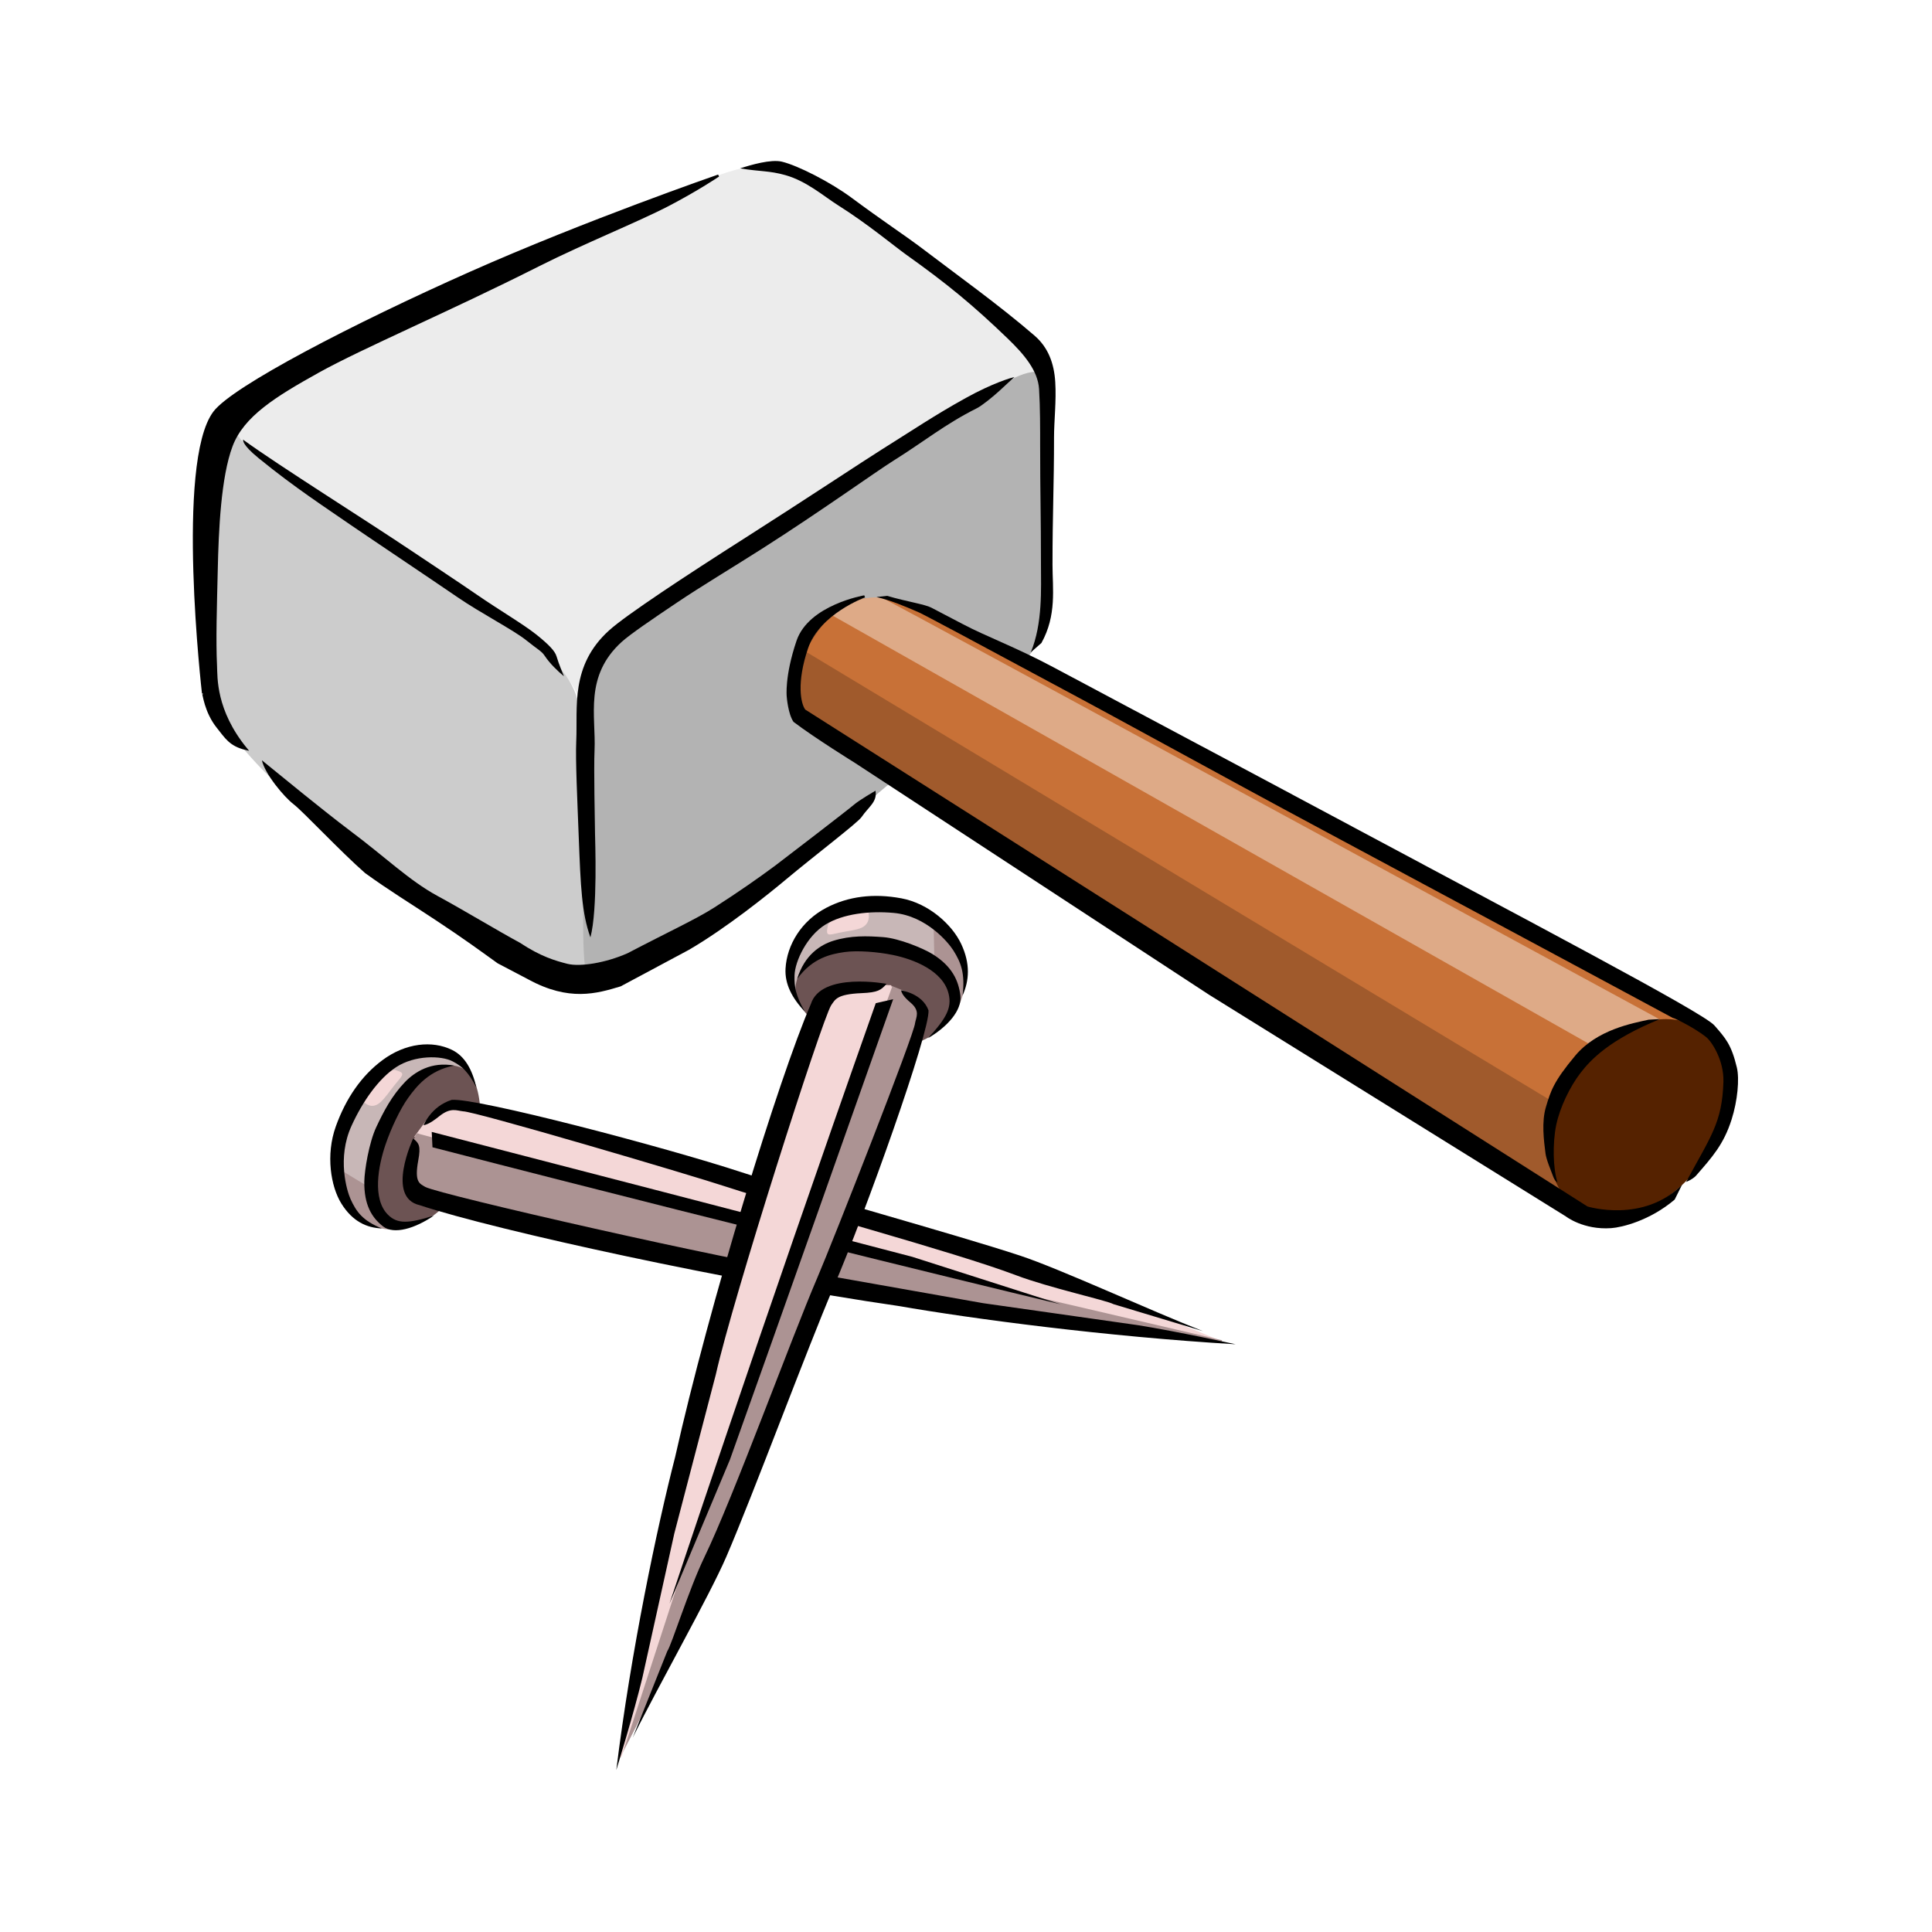 <svg:svg xmlns:dc="http://purl.org/dc/elements/1.1/" xmlns:ns1="http://sodipodi.sourceforge.net/DTD/sodipodi-0.dtd" xmlns:ns2="http://www.inkscape.org/namespaces/inkscape" xmlns:ns4="http://creativecommons.org/ns#" xmlns:rdf="http://www.w3.org/1999/02/22-rdf-syntax-ns#" xmlns:svg="http://www.w3.org/2000/svg" height="520.759" id="svg2" version="1.0" viewBox="-51.974 -43.396 520.759 520.759" width="520.759" ns1:docbase="D:\Mark's Data\Personal\Church" ns1:docname="Hammer_and_Nails.svg" ns1:version="0.32" ns2:output_extension="org.inkscape.output.svg.inkscape" ns2:version="0.46">
  <svg:defs id="defs4">
    <svg:filter height="1.248" id="filter9659" width="1.165" x="-.082" y="-.124" ns2:collect="always">
      <svg:feGaussianBlur id="feGaussianBlur9661" stdDeviation="0.711" ns2:collect="always" />
    </svg:filter>
    <svg:filter id="filter10640" ns2:collect="always">
      <svg:feGaussianBlur id="feGaussianBlur10642" stdDeviation="0.271" ns2:collect="always" />
    </svg:filter>
    <svg:filter id="filter12627" ns2:collect="always">
      <svg:feGaussianBlur id="feGaussianBlur12629" stdDeviation="1.918" ns2:collect="always" />
    </svg:filter>
    <svg:filter id="filter12643" ns2:collect="always">
      <svg:feGaussianBlur id="feGaussianBlur12645" stdDeviation="2.617" ns2:collect="always" />
    </svg:filter>
  </svg:defs>
  <ns1:namedview bordercolor="#666666" borderopacity="1.0" gridtolerance="10000" guidetolerance="10" id="base" objecttolerance="10" pagecolor="#ffffff" showgrid="false" ns2:current-layer="layer1" ns2:cx="329.98495" ns2:cy="212.18528" ns2:document-units="px" ns2:pageopacity="0.0" ns2:pageshadow="2" ns2:window-height="708" ns2:window-width="1024" ns2:window-x="0" ns2:window-y="26" ns2:zoom="0.91510101" />
  <svg:g id="layer1" transform="translate(-177.46 -87.994)" ns2:groupmode="layer" ns2:label="Layer 1">
    <svg:g id="g2256">
      <svg:g id="g12660" transform="translate(55.732 29.505)">
        <svg:path d="m130 129.64s-3.01-2.68 17-13.48c17.42-9.4 36.06-17.65 51.63-24.886 17.32-10.305 42.66-19.678 59.53-26.64 14.69-6.063 21.38-5.152 21.38-5.152s55.46 37.704 71.55 54.758c-18.21 7.17-12.39 3.14-42.89 23.43-15.25 10.14-47.1 31.29-60.11 39.4-17.62 10.97-20.34 21.65-21.61 27.12-2.55-7.26-8.17-12.33-22.1-22.34-9.87-7.1-20.82-13.12-26.8-17.34-11.95-8.44-22.14-16.01-30.04-22.15l-17.54-12.72z" id="rect2203" style="fill-rule:evenodd;stroke:#ececec;stroke-width:.595;fill:#ececec" ns1:nodetypes="cscsccsscsscc" />
        <svg:path d="m130.63 210.9c-5.94-8.76-6.03-26.86-7.12-40.67 1.97-23.46-1.12-29.58 6.9-41.99 5.93 11.48 36.73 30.37 36.73 30.37s17.93 11.66 30.26 19.75c12.31 8.08 30.84 16.08 28.5 35.07 0.73 9.55 0.86 17.92 1.75 31.29 0.88 13.38 1.65 30.45-2.47 35.49-16.38-4.24-20.34-9.93-34.24-18.92-17.42-11.28-23.72-16.97-37.13-27.67-9.43-7.54-12.12-9.38-23.18-22.72z" id="path2215" style="fill-rule:evenodd;stroke:#cccccc;stroke-width:.595;fill:#cccccc" ns1:nodetypes="ccccscscssc" />
        <svg:path d="m124.49 202s-7.19-62.17 3.01-75.77c5.1-6.8 37.88-23.76 69.1-37.633 31.22-13.869 66.81-26.17 66.81-26.17s-5.37 3.657-13.43 7.873c-8.06 4.217-23.06 10.238-35.16 16.346-24.21 12.214-47.53 22.084-59.31 28.644-11.59 6.46-20.28 11.8-23.36 20.02-3.13 8.34-3.76 22.66-4 33.52-0.23 9.9-0.53 18.76-0.19 25.75 0.14 3.02-0.36 12.01 8.15 22.4-4.35-1.01-5.5-3.19-7.59-5.77-3.47-4.27-3.82-9.21-4.03-9.21z" id="path2164" style="fill-rule:evenodd;stroke:#000000;stroke-width:.595px;fill:#000000" ns1:nodetypes="csscsssssscsc" />
        <svg:path d="m135.27 133.6s-0.48 1.18 4.17 4.97c9.8 8 18.52 13.65 24.56 17.83 2.51 1.75 23.17 15.61 29.14 19.71 5.97 4.11 14.95 8.77 18.35 11.48 3.39 2.71 4.24 3 5.06 4.24 1.42 2.14 3.52 4.14 5.21 5.55 0 0-1.41-3.34-2.01-5.41-0.42-1.4-2.05-3.13-5.48-5.87-3.44-2.74-9.99-6.59-15.96-10.7s-11.24-7.53-16.01-10.75c-13.93-9.39-36.89-23.7-47.03-31.05z" id="path2166" style="fill-rule:evenodd;fill:#000000" ns1:nodetypes="cssssscssssc" />
        <svg:path d="m227.65 208.6s-3.01-18.03 17-28.83c17.42-9.4 30.36-22.91 45.93-30.15 17.32-10.3 23.31-14.55 38.92-24.01 8.55-5.18 15.2-10.59 20.5-9.97 5.23 2.92 1.17 33.51 2.63 57-1.6 9.9-0.04 14.93-12.12 25.57-13.74 12.1-12.89 13.31-25.91 23.61-16.27 12.88-20.27 18.57-34.5 28.46-16.57 11.52-38.27 24.42-51.79 28.27-1.86-6.25-0.66-23.47-1.09-50.22l0.43-19.73z" id="path2213" style="fill-rule:evenodd;stroke:#b3b3b3;stroke-width:.595;fill:#b3b3b3" ns1:nodetypes="cscsccsssccc" />
        <svg:path d="m343.18 116.71c-0.96 0.24-5.75 1.59-13.09 5.65-8.38 4.63-14.52 8.8-22.68 13.9-4.96 3.11-20.47 13.41-36.65 23.72-8.09 5.15-16.16 10.38-22.77 14.83-6.62 4.46-11.77 8.12-14.09 10.23-10.47 9.5-8.41 20.69-8.82 29.77-0.24 5.13 0.3 16.07 0.67 25.9 0.51 13.25 0.79 20.49 3.15 27.05 1.99-7.49 1.25-26.33 1.24-27.95-0.03-3.23-0.36-17.38-0.13-22.46 0.42-9.23-2.87-19.99 7.33-29.25 2.25-2.04 8.3-6.16 14.91-10.6 6.61-4.45 14.67-9.25 22.75-14.4 16.18-10.31 30.71-20.79 35.68-23.9 8.18-5.12 13.85-9.8 22.36-14.06 1.46-0.73 4.5-3.23 6.14-4.74l4-3.69z" id="path2168" style="fill-rule:evenodd;fill:#000000" ns1:nodetypes="cssssssscssssssssc" />
        <svg:path d="m269.25 60.479c5.48 0.903 7.82 0.584 12.22 1.827 5.76 1.63 10.38 5.73 14.27 8.179 7.77 4.899 15.46 11.253 18.19 13.192 11.18 7.96 18.12 13.687 27.39 22.613 4.49 4.32 8.2 8.7 8.51 13.69s0.29 10.77 0.29 15.24c0 12.85 0.22 18.29 0.22 32.14 0 6.3 0.5 15.75-2.74 23.56l2.86-2.51c4.17-7.49 2.99-14.69 2.99-21.05 0-13.83 0.41-21.48 0.41-34.34 0-4.42 0.65-9.9 0.33-14.96-0.31-5.07-1.93-9.34-5.56-12.48-9.54-8.25-20.8-16.279-31.33-24.29-2.58-1.969-10.55-7.334-17.93-12.831-5.64-4.199-14.46-8.721-18.85-9.788-2.95-0.718-8.36 0.861-11.27 1.808z" id="path2170" style="fill-rule:evenodd;fill:#000000" ns1:nodetypes="csssssssccsssssssc" />
        <svg:path d="m299.93 232c-1.43 1.25-18.91 14.68-21.14 16.35-4.48 3.34-10.17 7.31-16.49 11.35-4.87 3.12-12.7 6.73-23.37 12.32-5.93 2.64-12.85 3.72-16.22 2.87-3.27-0.83-7.18-1.95-12.81-5.68-6.44-3.49-14.8-8.59-22.32-12.68-7.52-4.1-14.07-10.49-23.26-17.36-3.59-2.68-10.35-8.09-12.9-10.15l-11.08-9c0.83 3.71 5.92 9.83 8.56 11.86 2.64 2.04 12.51 12.63 19.28 18.56 6.47 4.68 11.96 8 19.1 12.73 7.52 4.96 12.4 8.55 16.6 11.57l8.32 4.37c10.94 5.95 18.33 3.83 24.85 1.85l18.37-9.83c10.18-5.91 21.85-15.35 26.15-18.95 7.68-6.43 19.31-15.26 20.4-16.84 1.96-2.84 4.31-4.13 3.76-7.12 0 0-4.37 2.54-5.8 3.78z" id="path2176" style="fill-rule:evenodd;fill:#000000" ns1:nodetypes="csscscssscscsccccsscs" />
        <svg:path d="m318.29 180.29c4.25 2.14 208.62 112.47 208.62 112.47l-34.77 44.94s-151.67-94.99-205.7-129.42c-2.39-3.16-2.51-15.9 5.63-25.4 9.07-10.61 22.24-4.59 26.22-2.59z" id="rect2217" style="fill-rule:evenodd;stroke:#a05a2c;stroke-width:.595;fill:#a05a2c" ns1:nodetypes="cccczz" />
        <svg:path d="m287.08 190.82c9.84-17.49 17.84-15.85 30.96-10.8 4.25 2.14 210.71 113 210.71 113l-31.81 24.23" id="path2226" style="fill-rule:evenodd;filter:url(#filter12627);stroke:#c87137;stroke-width:.595;fill:#c87137" ns1:nodetypes="cczc" />
        <svg:path d="m293.38 180.57c3.63-2.68 10.58-4.79 14.25-3.97 4.25 2.13 210.74 114.27 210.74 114.27l-15.47 8.31" id="path2228" style="fill-rule:evenodd;filter:url(#filter12643);stroke:#deaa87;stroke-width:.595;fill:#deaa87" ns1:nodetypes="cczc" />
        <svg:path d="m774.15 416.73a59.294 39.846 0 1 1 -118.59 0 59.294 39.846 0 1 1 118.59 0z" id="path2224" style="fill-rule:evenodd;stroke:#552200;fill:#552200" transform="matrix(.337 -.346 .321 .418 136.68 389.64)" ns1:cx="714.85193" ns1:cy="416.72742" ns1:rx="59.294289" ns1:ry="39.84576" ns1:type="arc" />
        <svg:path d="m302.71 175.56s-14.98 2.56-18.26 12.26c-3.25 9.59-2.64 15.03-2.64 15.03s0.34 4.67 1.83 6.82c5.8 4.4 16.56 11.06 16.56 11.06l95.4 62.46 96.22 59.78s4.73 3.7 12.23 3.16c2.87-0.2 10.38-2 17.1-7.69l2-4.02c-10.46 10.48-25.38 5.9-25.5 5.87l-210.85-133.94c-1.21-1.64-2.37-7.26 0.75-16.48 3.15-9.32 15.37-13.75 15.37-13.75l-0.21-0.56z" id="path2233" style="fill-rule:evenodd;fill:#000000" ns1:nodetypes="cscccccsccccscc" />
        <svg:path d="m308.86 175.7l-2.86 0.32c3.79 0.89 7.23 2.3 11.5 4.17 0.32 0.14 1.45 0.72 3.26 1.67 1.82 0.95 4.32 2.29 7.41 3.93 6.19 3.28 15.64 8.43 25.75 13.82 20.2 10.78 45.79 24.98 72.06 39.05 52.5 28.12 94.98 50.98 94.94 50.96-1.41-0.82 5.02 2.04 8.77 5.06 1.4 1.13 4.78 6.14 4.6 12.05-0.34 10.93-3.35 14.57-10.06 26.96 0 0 1.75-0.7 2.66-1.68 4.34-4.99 7.46-8.39 9.62-15.2 1.58-4.98 2.15-10.9 1.4-13.99-1.49-6.2-3.02-7.86-6.06-11.34-3.07-3.52-50.65-28.43-103.18-56.57-26.26-14.06-54.71-29.15-74.91-39.93-10.11-5.4-18.26-8.36-24.45-11.64-3.1-1.64-6.67-3.48-8.49-4.44-1.81-0.95-6.5-1.6-11.96-3.2z" id="path2235" style="fill-rule:evenodd;fill:#000000" ns1:nodetypes="ccssssssssccsszssssc" />
        <svg:path d="m514.12 289.95c-4.23 0.94-13.85 2.62-19.77 9.69-5.89 7.03-6.62 9.59-7.88 13.76-1.24 4.07-0.58 9.09-0.14 12.57 0.22 1.74 1.5 4.67 2 6.06 0.57 1.62 1.23 1.74 1.23 1.74-1.21-3.68-1.34-10.52-0.35-15.38 0.98-4.8 3.76-10.47 6.53-14.06 2.8-3.63 7.8-8.97 21.44-14.55l-3.06 0.17z" id="path2246" style="fill-rule:evenodd;fill:#000000" ns1:nodetypes="czzzsczzcc" />
      </svg:g>
      <svg:g id="g12721" transform="matrix(1.138 0 0 1 -108.99 -211.05)">
        <svg:g id="g12712" transform="matrix(.746 .422 .665 -.964 -298.12 977.8)">
          <svg:path d="m309.88 542.21c10.28 1.61 6.54 3.72 6.44 3.87-2.31 3.55-4.33 12.64-5.87 17.93-1.57 5.39-3.54 20.22-10.58 20.71-14.61 1.02-19.28-10.49-16.53-21.07 3.45-13.29 16.38-23.03 26.54-21.44z" id="path12679" style="fill-rule:evenodd;stroke-width:0;fill:#c8b7b7" ns1:nodetypes="cssssz" />
          <svg:path d="m314.27 544.69c7.7 0.2 11.31 8.96 8.12 19.54-1.62 5.39-11.85 18.75-19.54 18.55-7.69-0.19-11.31-8.69-8.18-19.27s11.91-19.01 19.6-18.82z" id="path12681" style="fill-rule:evenodd;stroke:#6c5353;stroke-width:.516;fill:#6c5353" ns1:nodetypes="csssc" />
          <svg:path d="m209.58 301.9c1.16 3.69 0.8 5.94-0.22 7.48s-3.27 2.45-5.89 3.47c-5.29 2.04-6.28 4.62-6.6-2.5-0.17-3.75 7.42-8.07 5.16-7.76-2.99 1.32 5.2-8.13 7.55-0.69z" id="path12691" style="fill-rule:evenodd;filter:url(#filter9659);stroke-width:0;fill:#f4d7d7" transform="matrix(.204 -.685 .471 .106 101.58 677.92)" ns1:nodetypes="cssscz" />
          <svg:path d="m329.82 303.9c4.9 2.37 9.1 7.22 11.89 15.34 2.8 8.12 1.23 18.44-1.89 25.46-1.04-6.37-1.48-6.77-4.77-12.12-1.04-1.69-4.65-4.98-4.66-5.34-0.07-2.27-0.23-18.93-0.57-23.34z" id="path12693" style="filter:url(#filter10640);fill-rule:evenodd;stroke-width:0;fill:#ac9393" transform="matrix(.106 -.51 .561 -.026 86.017 726.69)" ns1:nodetypes="cscssc" />
          <svg:path d="m291.64 549.61c1.85-2.56 5.02-4.83 9.87-6.46 4.86-1.63 10.48-1.1 14.1 0.31-3.69 0.69-3.96 0.93-7.32 2.74-1.05 0.58-3.28 2.5-3.49 2.52-1.28 0.09-10.65 0.6-13.16 0.89z" id="path12695" style="fill-rule:evenodd;stroke-width:0;fill:#ac9393" ns1:nodetypes="cscssc" />
          <svg:path d="m293.8 562.56c-1.12 3.87-2.09 7.83-1.53 11.96 0.4 2.95 2.25 6.79 8.3 8.23-4.86-3.41-4.91-7.91-4.74-11.07 0.15-2.99 1.56-7.89 3.2-11.67 2.15-5 6.67-12.3 13.16-13.89 3.79-0.94 6.27 0.25 10.62 4.42-1.97-4.45-5.64-7.88-9.68-7.25-4.03 0.62-8.14 2.34-12.34 7.18-1.95 2.26-5.86 8.23-6.99 12.09z" id="path12697" style="fill-rule:evenodd;fill:#000000" ns1:nodetypes="cscssscssz" />
          <svg:path d="m284.43 558.67c2.78-6.77 9.61-12.56 15.06-14.94 5.8-2.52 10.21-2.37 13.75-0.97-5.75-0.37-8.82 0.79-12.45 2.79-2.28 1.27-10.45 6.87-12.87 14.78-1.8 5.85-2.34 12.18-0.32 16.34 2.05 4.21 8.07 6.82 11.86 6.77 3.11-0.05 5.49-0.57 10.11-2.89-4.14 3.17-8.24 5.16-12.33 5.13-6.24-0.03-11.86-3.25-14.05-9.04-1.96-5.15-1.53-11.22 1.24-17.97z" id="path12699" style="fill-rule:evenodd;fill:#000000" ns1:nodetypes="cscsssscssz" />
        </svg:g>
        <svg:path d="m304.58 561.88l2.47-3.82 6.01-5.26 30.19 7.29 36.68 12.52 71.59 24.34 21.77 10.16 21.77 10.17-50.2-13.64-140.28-41.76z" id="path12683" style="fill-rule:evenodd;stroke:#f4d7d7;stroke-width:.532;fill:#f4d7d7" ns1:nodetypes="cccccccccc" />
        <svg:path d="m304.79 561.4l-2.22 7.86 0.44 8.51 28.32 8.18 43.59 11.53 52 9.69 40 7.09 28.5 2.9-51.45-13.67-139.18-42.09z" id="path12685" style="fill-rule:evenodd;stroke:#ac9393;stroke-width:.532;fill:#ac9393" ns1:nodetypes="cccccccccc" />
        <svg:path d="m490.95 614.44c-12.47-5.54-33.7-16.72-43.26-20.33-15.13-5.69-51.24-16.98-65.92-22.46-18.23-6.82-62.8-20.12-68.73-19.54-4.88 1.71-6.68 6.85-6.68 6.85 1.4-0.3 3.01-1.79 3.83-2.53 2.62-2.34 3.99-1.42 5.53-1.23 2.6-0.07 53.64 17.06 62.73 20.47 14.74 5.51 53.68 17.42 68.27 23.72 7.74 3.35 21.47 6.77 23.04 7.78m-30.87-0.26l-40.03-8.06c-19.33-3.17-88.52-21.15-92.07-23.26-1.3-0.91-2.66-1.14-1.68-7.17 0.64-3.94 0.16-4.63-1.21-5.9 0 0-6.55 15.9 1.55 17.98 18.24 6.88 74.55 20.79 113.24 27.14 17.74 3.51 49.46 8.29 80.01 10.35 0 0-13.94-3.49-23.14-5.15" id="path12687" style="fill-rule:evenodd;fill:#000000" ns1:nodetypes="cssccscssccccsccccs" />
        <svg:path d="m308.48 564.89c83.02 24.44 148.8 42.33 148.8 42.33l-35.12-12.79s-30.83-9.23-113.86-33.68l0.18 4.14z" id="path12689" style="fill-rule:evenodd;fill:#000000" ns1:nodetypes="ccccc" />
      </svg:g>
      <svg:g id="g12647" transform="matrix(.571 0 0 .571 188.71 118.93)">
        <svg:path d="m345.06 333.47c-4.12 19.1-7.96 13.17-8.25 13.05-6.83-2.83-24.66-3.05-34.99-3.84-10.53-0.81-39.72 1.21-40.06-11.27-0.68-25.89 22.53-38.6 43.24-37.63 26.01 1.23 44.13 20.84 40.06 39.69z" id="path5684" style="fill-rule:evenodd;stroke-width:0;fill:#c8b7b7" ns1:nodetypes="cssssz" />
        <svg:path d="m339.84 340.95c0 14.15-17.7 25.49-39.49 25.38-11.09-0.05-38.93-11.52-38.93-25.67s17.17-25.34 38.96-25.34c21.78 0 39.46 11.48 39.46 25.63z" id="path5680" style="fill-rule:evenodd;stroke:#6c5353;fill:#6c5353" transform="matrix(.949 .076 -.077 .983 43.407 -18.672)" ns1:nodetypes="csssc" />
        <svg:path d="m309 335.25l7.35 3 9.88 8.84-17.19 57.02-28.15 70.67-54.72 137.88-22.11 42.96-22.12 42.96 31.59-95.39 95.47-267.94z" id="rect5673" style="fill-rule:evenodd;stroke:#ac9393;fill:#ac9393" ns1:nodetypes="cccccccccc" />
        <svg:path d="m309.95 335.43l-15.37-1.05-16.91 4-18.78 53.99-26.8 82.72-23.92 97.15-17.68 74.6-8.35 52.34 31.76-97.66 96.05-266.09z" id="path5678" style="fill-rule:evenodd;stroke:#f4d7d7;fill:#f4d7d7" ns1:nodetypes="cccccccccc" />
        <svg:path d="m187.95 690.12c12.09-24.49 36.18-66.87 44.18-85.42 12.67-29.34 38.3-98.52 50.51-126.98 15.16-35.34 45.56-120.48 44.95-130.94-2.94-8.13-12.95-9.44-12.95-9.44 0.46 2.41 3.27 4.74 4.65 5.94 4.41 3.84 2.46 6.65 1.95 9.48-0.11 4.65-38.7 102.87-46.26 120.5-12.26 28.57-39.39 103.08-53.21 131.68-7.34 15.18-15.35 41.15-17.5 44.34m3.33-55.61l19.59-75.02c8.04-35.94 49.96-167.12 54.45-174.3 1.94-2.69 2.51-5.21 14.37-5.71 7.75-0.32 9.16-1.45 11.8-4.39 0 0-30.91-5.81-35.76 9.53-15.29 35.38-47.97 141.88-64.07 213.84-8.56 33.22-20.92 92.06-27.78 147.78 0 0 8.18-26.39 12.3-43.54" id="path2512" style="fill-rule:evenodd;fill:#000000" ns1:nodetypes="cssccscssccccsccccs" />
        <svg:path d="m302.69 343.37c-55.97 158.48-97.39 283.5-97.39 283.5l28.53-67.97s21.09-58.9 77.07-217.4l-8.21 1.87z" id="path2550" style="fill-rule:evenodd;fill:#000000" ns1:nodetypes="ccccc" />
        <svg:path d="m209.58 301.9c1.16 3.69 0.8 5.94-0.22 7.48s-3.27 2.45-5.89 3.47c-5.29 2.04-6.28 4.62-6.6-2.5-0.17-3.75 7.42-8.07 5.16-7.76-2.99 1.32 5.2-8.13 7.55-0.69z" id="path8648" style="fill-rule:evenodd;filter:url(#filter9659);stroke-width:0;fill:#f4d7d7" transform="matrix(1.338 .11 -.253 .887 95.2 9.706)" ns1:nodetypes="cssscz" />
        <svg:path d="m329.82 303.9c4.9 2.37 9.1 7.22 11.89 15.34 2.8 8.12 1.23 18.44-1.89 25.46-1.04-6.37-1.48-6.77-4.77-12.12-1.04-1.69-4.65-4.98-4.66-5.34-0.07-2.27-0.23-18.93-0.57-23.34z" id="path9665" style="filter:url(#filter10640);fill-rule:evenodd;stroke-width:0;fill:#ac9393" ns1:nodetypes="cscssc" />
        <svg:path d="m332.06 303.45c4.9 2.37 9.1 7.21 11.9 15.33 2.79 8.13 1.22 18.44-1.9 25.47-1.04-6.37-1.48-6.77-4.77-12.12-1.04-1.69-4.64-4.98-4.65-5.35-0.07-2.26-0.24-18.92-0.58-23.33z" id="path10646" style="fill-rule:evenodd;stroke-width:0;fill:#ac9393" ns1:nodetypes="cscssc" />
        <svg:path d="m306.2 312.2c-7.56-0.57-15.31-0.83-23.54 1.72-5.88 1.82-13.65 6.58-17.05 18.01 7.19-10.01 16.1-11.79 22.34-12.68 5.92-0.84 15.5-0.13 22.84 1.38 9.71 2 23.75 7.4 26.32 18.46 1.51 6.48-1.07 11.38-9.73 20.77 9-5.21 16.12-13.09 15.25-20.12s-3.9-13.77-13.1-19.5c-4.3-2.68-15.77-7.47-23.33-8.04z" id="path5665" style="fill-rule:evenodd;fill:#000000" ns1:nodetypes="cscssscssz" />
        <svg:path d="m314.77 293.88c13.16 2.46 24.01 12.58 28.22 21.49 4.47 9.48 3.78 17.46 0.68 24.36 1.25-10.49-0.76-15.57-4.41-21.34-2.29-3.63-12.65-16.22-28.1-17.62-11.42-1.04-23.9 0.36-32.33 5.56-8.53 5.26-14.25 17.06-14.49 23.87-0.19 5.58 0.63 9.66 4.8 17.09-5.9-6.25-9.46-12.89-9.05-20.25 0.64-11.24 7.53-22.54 19.19-28.66 10.39-5.45 22.36-6.95 35.49-4.5z" id="path4676" style="fill-rule:evenodd;fill:#000000" ns1:nodetypes="cscsssscssz" />
      </svg:g>
    </svg:g>
  </svg:g>
</svg:svg>